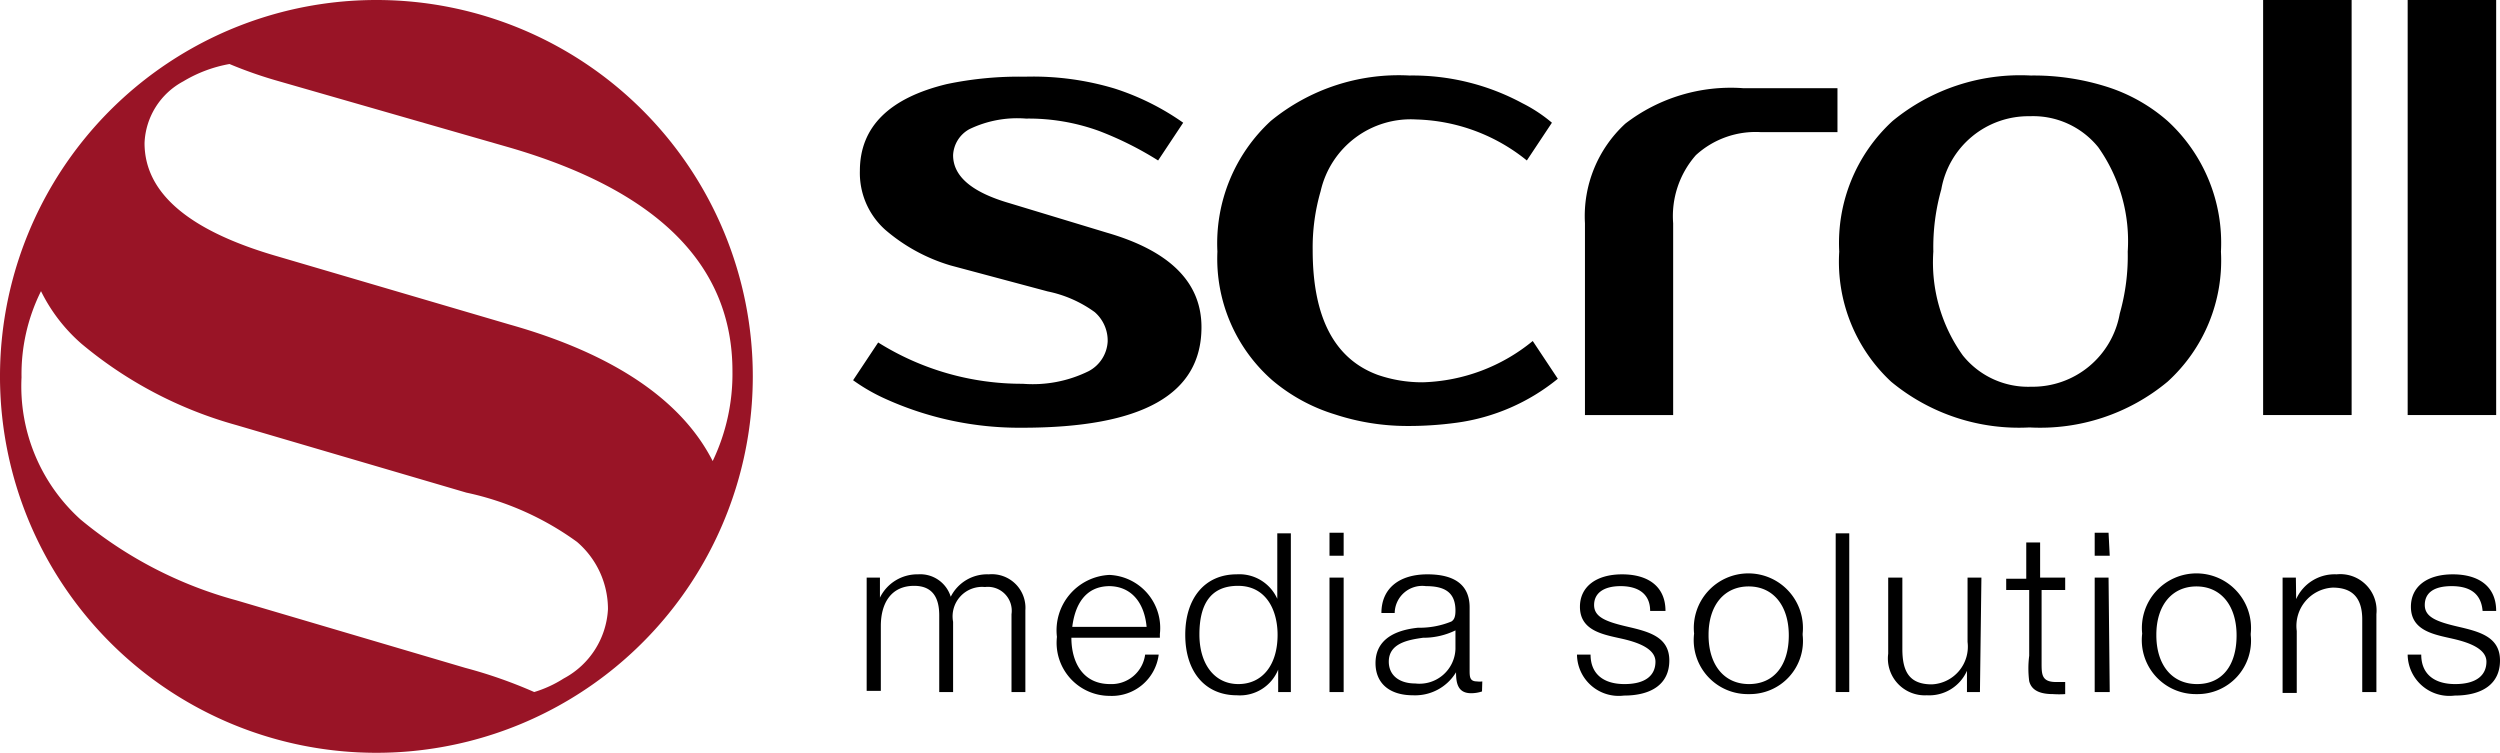 <svg id="Слой_2" data-name="Слой 2" xmlns="http://www.w3.org/2000/svg" width="84.75" height="25.52" viewBox="0 0 84.75 25.52">
  <g id="Слой_1" data-name="Слой 1" transform="translate(0.01 0)">
    <path id="Контур_3381" data-name="Контур 3381" d="M28.91,12.89l.85-1.28a9.17,9.17,0,0,0,4.9,1.4,4.28,4.28,0,0,0,2.24-.43,1.21,1.21,0,0,0,.64-1,1.28,1.28,0,0,0-.44-1,4.11,4.11,0,0,0-1.59-.7L32.22,9A6,6,0,0,1,30,7.79a2.58,2.58,0,0,1-.86-2c0-1.49,1-2.47,2.95-2.94a11.92,11.92,0,0,1,2.64-.25,9.6,9.6,0,0,1,3.04.4A8.58,8.58,0,0,1,40.1,4.16l-.85,1.28a11.4,11.4,0,0,0-2-1,7,7,0,0,0-2.48-.42,3.73,3.73,0,0,0-1.92.36,1.06,1.06,0,0,0-.55.88c0,.72.64,1.26,1.92,1.63l3.3,1c2.14.62,3.2,1.69,3.2,3.2,0,2.28-2,3.41-6.08,3.41a11,11,0,0,1-4.68-1,6.28,6.28,0,0,1-1.05-.61Z"/>
    <path id="Контур_3382" data-name="Контур 3382" d="M41.26,8.53A5.64,5.64,0,0,1,43.07,4.1a6.84,6.84,0,0,1,4.7-1.54,7.84,7.84,0,0,1,3.83.94,5.06,5.06,0,0,1,1,.66l-.85,1.28A6.21,6.21,0,0,0,48,4.05a3.13,3.13,0,0,0-3.24,2.43,6.84,6.84,0,0,0-.27,2q0,3.42,2.21,4.23a4.61,4.61,0,0,0,1.52.25,6.15,6.15,0,0,0,3.73-1.4l.85,1.28a6.89,6.89,0,0,1-3.43,1.49,12,12,0,0,1-1.78.11,7.85,7.85,0,0,1-2.34-.39,6,6,0,0,1-2.13-1.16,5.48,5.48,0,0,1-1.86-4.36Z"/>
    <path id="Контур_3383" data-name="Контур 3383" d="M53.72,14.07V7.57a4.26,4.26,0,0,1,1.37-3.38,5.86,5.86,0,0,1,4-1.2h3.19V4.48H59.69a3,3,0,0,0-2.21.78,3.13,3.13,0,0,0-.77,2.31v6.5Z"/>
    <path id="Контур_3384" data-name="Контур 3384" d="M62.34,8.53A5.61,5.61,0,0,1,64.15,4.1a6.82,6.82,0,0,1,4.68-1.54,8.21,8.21,0,0,1,2.64.4,5.76,5.76,0,0,1,2,1.14,5.61,5.61,0,0,1,1.81,4.43,5.55,5.55,0,0,1-1.81,4.41,6.75,6.75,0,0,1-4.68,1.55,6.79,6.79,0,0,1-4.69-1.55,5.55,5.55,0,0,1-1.76-4.41Zm3.19,0a5.41,5.41,0,0,0,1,3.52,2.84,2.84,0,0,0,2.32,1.06,3,3,0,0,0,3-2.48,7.14,7.14,0,0,0,.27-2.1,5.51,5.51,0,0,0-1-3.54A2.84,2.84,0,0,0,68.8,3.94a3,3,0,0,0-3,2.48,7.21,7.21,0,0,0-.27,2.11Z"/>
    <path id="Контур_3385" data-name="Контур 3385" d="M76.71,14.07V0h3V14.07Z"/>
    <path id="Контур_3386" data-name="Контур 3386" d="M81.61,14.07V0h3V14.07Z"/>
    <path id="Контур_3387" data-name="Контур 3387" d="M29.82,20.26a1.41,1.41,0,0,1,1.29-.79,1.08,1.08,0,0,1,1.11.76,1.38,1.38,0,0,1,1.29-.76,1.14,1.14,0,0,1,1.24,1.22v2.77h-.47V20.82a.81.81,0,0,0-.9-.92,1,1,0,0,0-1.08,1.18v2.38h-.47v-2.6c0-.59-.22-1-.85-1-.79,0-1.13.6-1.13,1.36v2.2h-.48V19.58h.45Z"/>
    <path id="Контур_3388" data-name="Контур 3388" d="M37.61,23.59a1.8,1.8,0,0,1-1.79-2,1.88,1.88,0,0,1,1.78-2.1,1.8,1.8,0,0,1,1.71,2v.13h-3c0,.82.38,1.57,1.31,1.57a1.15,1.15,0,0,0,1.19-1h.46a1.6,1.6,0,0,1-1.66,1.4Zm0-3.72c-.84,0-1.18.65-1.27,1.38h2.52c-.08-.86-.55-1.38-1.28-1.38Z"/>
    <path id="Контур_3389" data-name="Контур 3389" d="M43.75,23.46h-.43V22.7a1.4,1.4,0,0,1-1.4.87c-1.07,0-1.75-.79-1.75-2.05s.68-2.05,1.74-2.05a1.41,1.41,0,0,1,1.38.83V18.08h.46Zm-3.1-1.95c0,1,.51,1.68,1.32,1.68s1.33-.64,1.33-1.67c0-.84-.39-1.66-1.34-1.66s-1.31.65-1.31,1.65Z"/>
    <path id="Контур_3390" data-name="Контур 3390" d="M45.54,18.84h-.48v-.78h.48Zm0,4.62h-.48V19.58h.48Z"/>
    <path id="Контур_3391" data-name="Контур 3391" d="M50.23,23.44a1.15,1.15,0,0,1-.37.06c-.46,0-.51-.36-.51-.71a1.62,1.62,0,0,1-1.46.78c-.8,0-1.27-.41-1.27-1.09s.48-1.1,1.44-1.2a2.85,2.85,0,0,0,1.13-.21c.1-.06.14-.17.14-.37,0-.64-.39-.83-1-.83a.935.935,0,0,0-1.06.91h-.45c0-.83.6-1.31,1.56-1.31s1.43.39,1.43,1.12v2.12c0,.23,0,.39.25.39a.62.62,0,0,0,.18,0Zm-2-1.82c-.49.07-1.16.18-1.16.81,0,.46.35.74.9.74A1.22,1.22,0,0,0,49.33,22v-.63a2.47,2.47,0,0,1-1.06.25Z"/>
    <path id="Контур_3392" data-name="Контур 3392" d="M55.93,20.71c0-.59-.42-.84-1-.84s-.9.24-.9.64.38.56,1.11.73,1.44.34,1.44,1.15-.62,1.19-1.54,1.19a1.414,1.414,0,0,1-1.59-1.39h.46c0,.65.43,1,1.15,1s1.05-.3,1.05-.76-.65-.66-1.06-.76c-.64-.15-1.5-.25-1.5-1.1,0-.68.55-1.1,1.43-1.1s1.47.41,1.47,1.24Z"/>
    <path id="Контур_3393" data-name="Контур 3393" d="M61.1,21.53a1.8,1.8,0,0,1-1.82,2,1.83,1.83,0,0,1-1.86-2.05,1.85,1.85,0,1,1,3.68,0Zm-3.19,0c0,1,.52,1.66,1.37,1.66s1.35-.64,1.35-1.65-.53-1.66-1.36-1.66-1.36.64-1.36,1.64Z"/>
    <path id="Контур_3394" data-name="Контур 3394" d="M62.68,23.46h-.46V18.08h.46Z"/>
    <path id="Контур_3395" data-name="Контур 3395" d="M67.11,23.46h-.44v-.72a1.4,1.4,0,0,1-1.36.83A1.25,1.25,0,0,1,64,22.16V19.58h.48V22c0,.76.23,1.2,1,1.2a1.279,1.279,0,0,0,1.21-1.44V19.58h.47Z"/>
    <path id="Контур_3396" data-name="Контур 3396" d="M70,20h-.8v2.47c0,.39,0,.65.49.65H70v.41a2.93,2.93,0,0,1-.41,0c-.34,0-.72-.07-.81-.44a3.36,3.36,0,0,1,0-.86V20H68v-.38h.68V18.39h.47v1.19H70Z"/>
    <path id="Контур_3397" data-name="Контур 3397" d="M71.51,18.84H71v-.78h.47Zm0,4.62H71V19.58h.47Z"/>
    <path id="Контур_3398" data-name="Контур 3398" d="M76.29,21.53a1.81,1.81,0,0,1-1.83,2,1.83,1.83,0,0,1-1.85-2.05,1.85,1.85,0,1,1,3.68,0Zm-3.2,0c0,1,.52,1.66,1.38,1.66s1.34-.64,1.34-1.65-.53-1.66-1.36-1.66-1.36.64-1.36,1.64Z"/>
    <path id="Контур_3399" data-name="Контур 3399" d="M77.83,20.31a1.43,1.43,0,0,1,1.37-.84,1.23,1.23,0,0,1,1.35,1.35v2.64h-.48V21c0-.8-.4-1.08-1-1.08a1.3,1.3,0,0,0-1.22,1.47v2.1h-.48V19.58h.45Z"/>
    <path id="Контур_3400" data-name="Контур 3400" d="M84.15,20.71c-.05-.59-.43-.84-1.05-.84s-.91.24-.91.64.38.56,1.11.73,1.44.34,1.44,1.15-.62,1.19-1.54,1.19a1.414,1.414,0,0,1-1.59-1.39h.46c0,.65.43,1,1.15,1s1.06-.3,1.06-.76-.66-.66-1.07-.76c-.63-.15-1.49-.25-1.49-1.1,0-.68.54-1.1,1.42-1.1s1.47.41,1.47,1.24Z"/>
    <path id="Контур_3401" data-name="Контур 3401" d="M12.75,0A12.76,12.76,0,1,0,25.51,12.75,12.76,12.76,0,0,0,12.75,0ZM19.1,23a4,4,0,0,1-1,.46,16,16,0,0,0-2.34-.82L8,20.35a14,14,0,0,1-5.28-2.74,6.08,6.08,0,0,1-2-4.82,6.31,6.31,0,0,1,.66-2.92,5.7,5.7,0,0,0,1.38,1.79A14,14,0,0,0,8,14.41l7.8,2.29a9.88,9.88,0,0,1,3.75,1.67,3,3,0,0,1,1.05,2.28A2.83,2.83,0,0,1,19.1,23ZM17.26,11,9.43,8.7Q4.89,7.4,4.89,4.85A2.48,2.48,0,0,1,6.2,2.76a4.6,4.6,0,0,1,1.57-.59,14.46,14.46,0,0,0,1.66.58L17.26,5q7.56,2.2,7.56,7.58a6.84,6.84,0,0,1-.67,3.05C23.11,13.58,20.81,12,17.26,11Z" fill="#991426"/>
  </g>
</svg>
